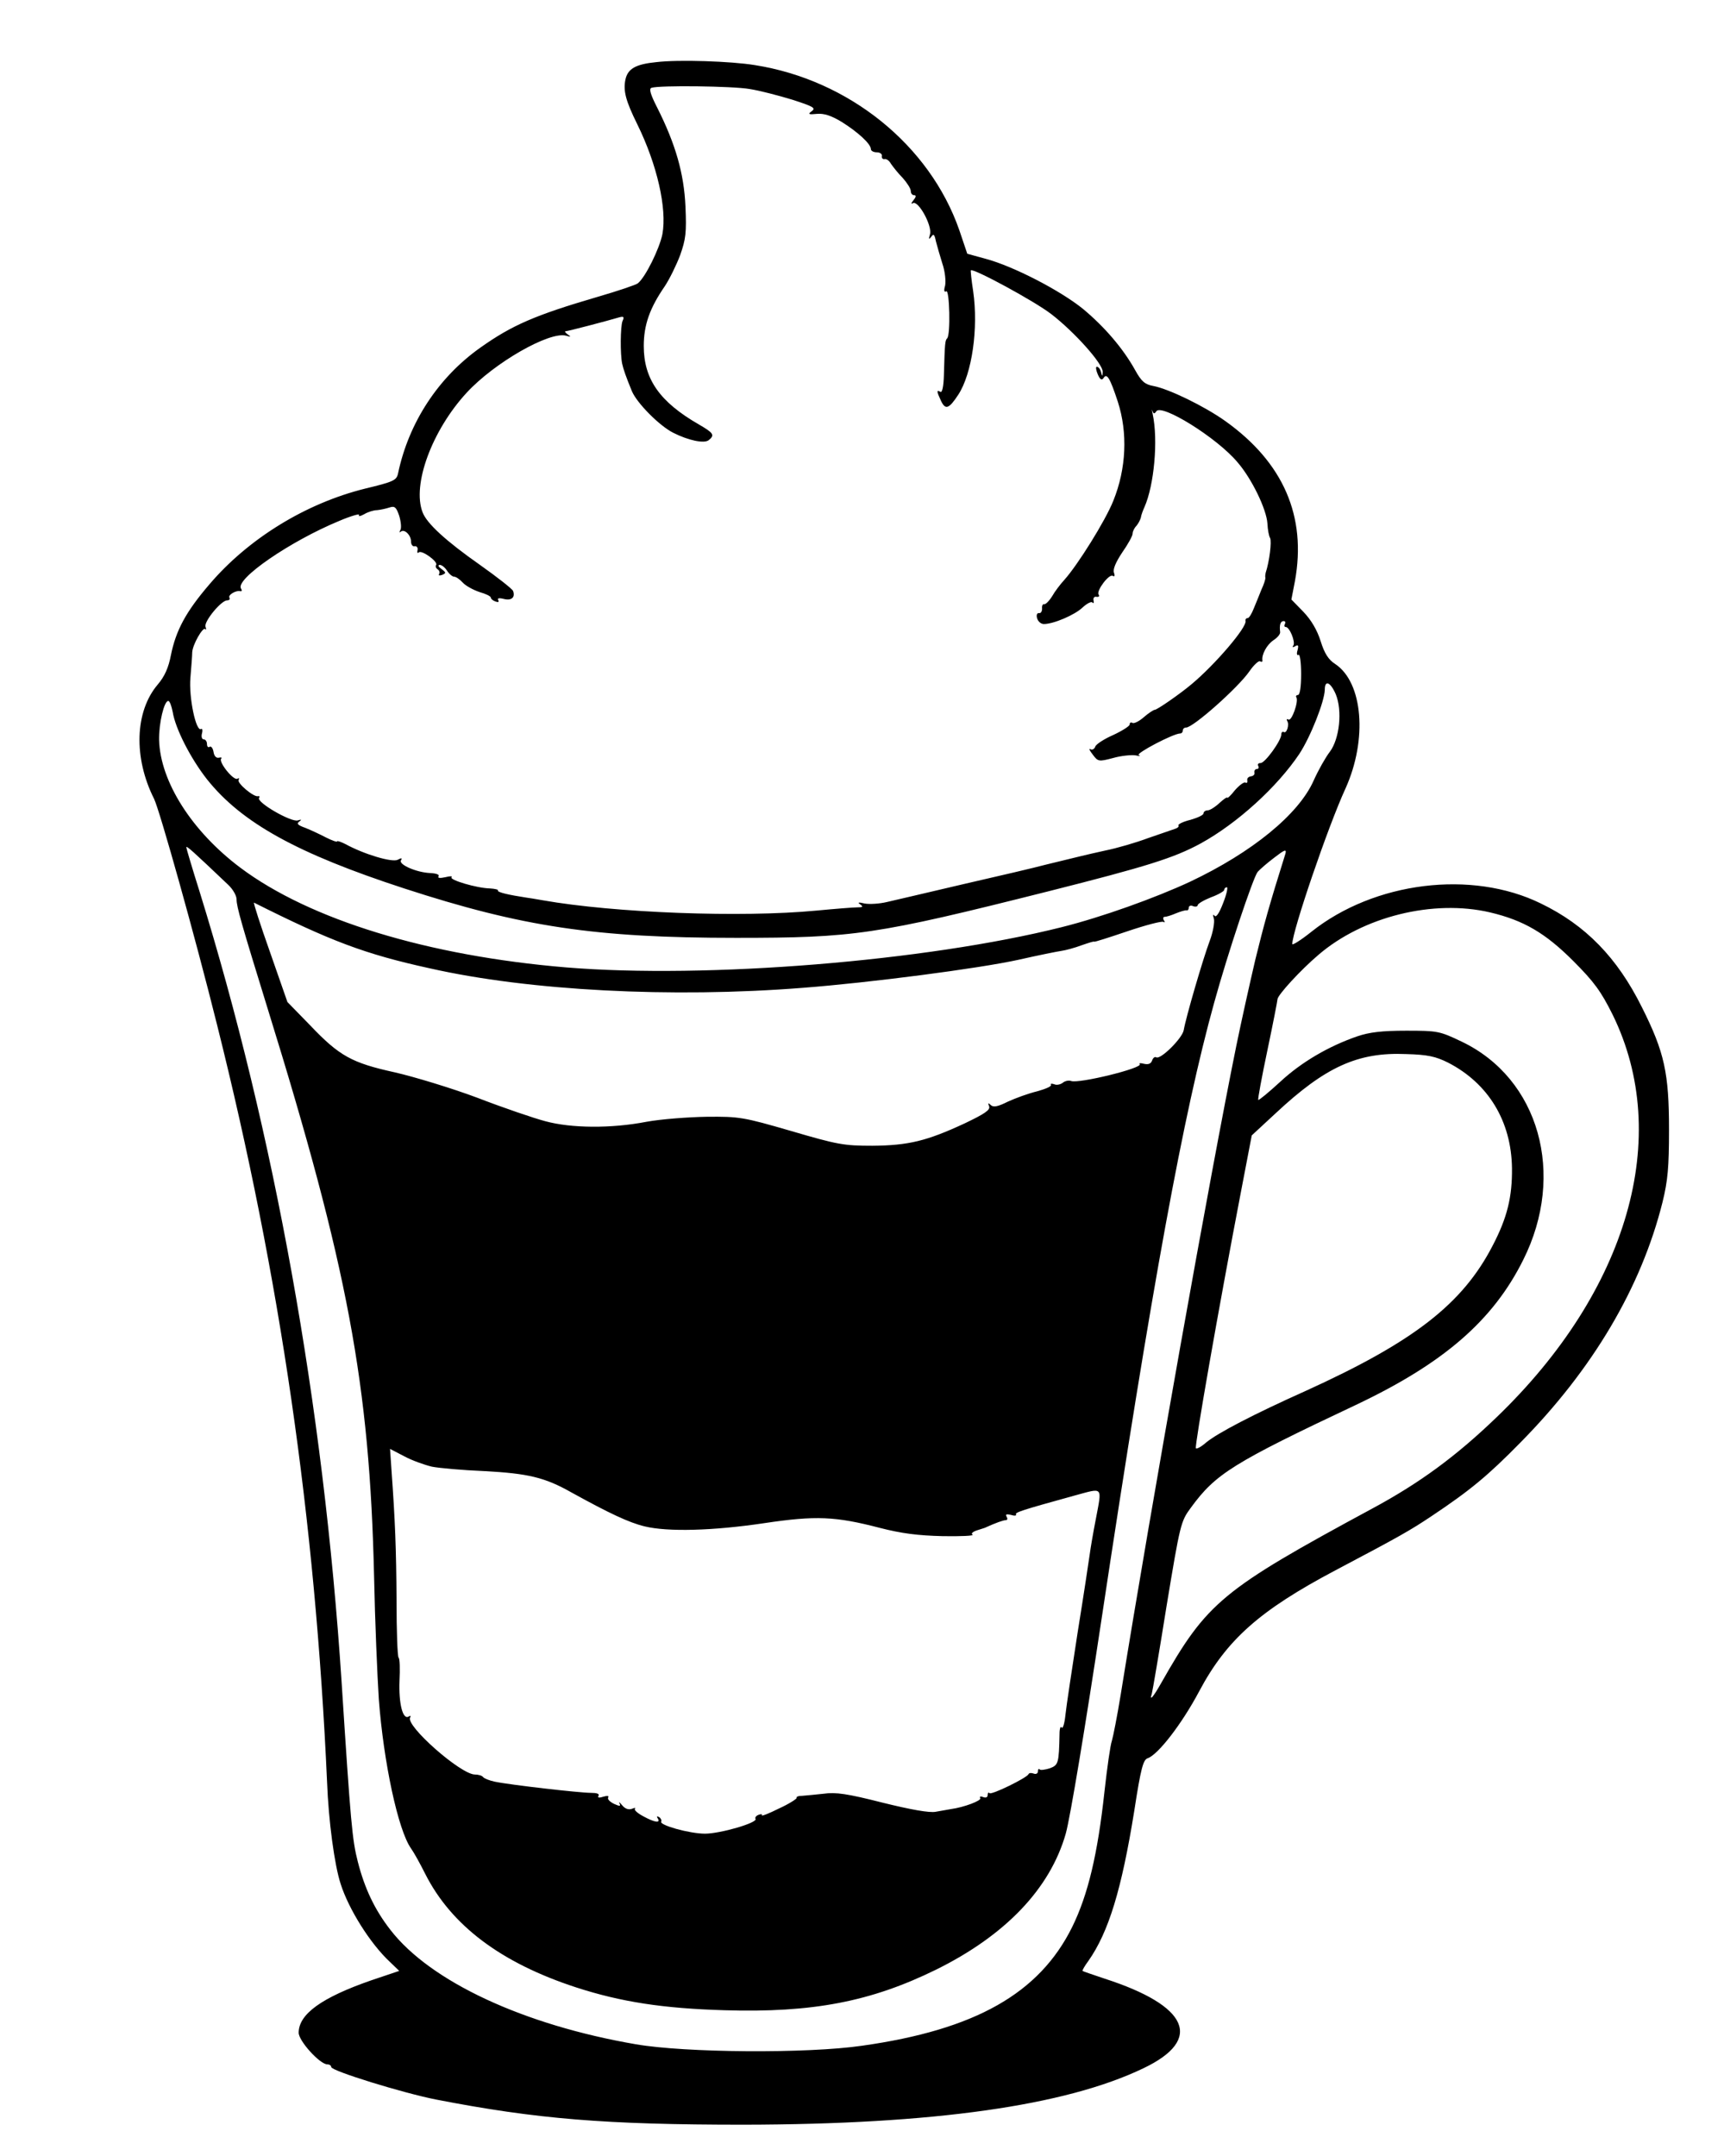 <?xml version="1.0" standalone="no"?>
<!DOCTYPE svg PUBLIC "-//W3C//DTD SVG 20010904//EN"
 "http://www.w3.org/TR/2001/REC-SVG-20010904/DTD/svg10.dtd">
<svg version="1.0" xmlns="http://www.w3.org/2000/svg"
 width="583pt" height="729pt" viewBox="0 0 583 729"
 preserveAspectRatio="xMidYMid meet">
<g transform="translate(0,729) scale(0.1,-0.1)"
fill="#000000" stroke="none">
<path d="M2220 7080 c-70 -7 -97 -22 -105 -59 -8 -38 1 -72 40 -151 67 -136
101 -285 85 -372 -10 -49 -57 -145 -83 -166 -6 -5 -68 -26 -137 -46 -212 -62
-289 -96 -395 -171 -143 -101 -243 -254 -279 -426 -5 -23 -15 -28 -111 -51
-202 -50 -396 -170 -527 -324 -79 -92 -113 -155 -130 -239 -8 -42 -21 -72 -45
-100 -77 -91 -82 -247 -12 -386 19 -39 137 -459 213 -764 214 -854 332 -1672
372 -2560 5 -132 25 -281 46 -345 27 -85 100 -202 167 -264 l31 -30 -95 -32
c-167 -58 -245 -114 -245 -177 0 -28 72 -107 97 -107 7 0 13 -4 13 -9 0 -13
243 -88 355 -110 340 -66 573 -85 1040 -85 641 1 1088 64 1352 191 203 97 153
211 -132 303 -38 13 -72 24 -74 26 -2 1 7 17 19 33 69 98 113 242 156 510 22
143 30 171 45 176 35 12 115 115 174 226 93 175 205 274 460 409 218 115 253
135 325 183 132 88 192 138 301 249 245 248 409 525 481 813 18 73 22 119 22
245 0 191 -15 262 -92 415 -83 167 -190 277 -341 350 -234 115 -564 74 -777
-96 -35 -28 -64 -46 -64 -41 0 43 121 398 180 526 75 166 59 359 -35 421 -22
14 -36 35 -49 77 -12 38 -32 72 -59 100 l-40 41 12 62 c40 219 -39 401 -235
541 -70 50 -191 109 -244 119 -28 5 -40 15 -61 53 -41 74 -104 147 -176 207
-76 62 -236 145 -330 170 l-62 17 -27 80 c-100 287 -373 508 -692 558 -80 13
-257 19 -332 10z m315 -91 c33 -5 98 -22 144 -36 71 -23 81 -28 66 -39 -14
-10 -11 -12 18 -9 24 2 48 -6 83 -27 56 -35 99 -75 99 -92 0 -6 9 -11 20 -11
11 0 19 -6 17 -13 -1 -6 3 -11 9 -10 6 2 16 -5 22 -16 7 -10 24 -32 40 -48 15
-17 27 -36 27 -44 0 -8 5 -14 11 -14 8 0 7 -6 -2 -17 -8 -10 -9 -14 -2 -10 18
11 66 -76 58 -105 -5 -17 -4 -19 4 -9 8 12 11 9 16 -15 4 -16 14 -50 22 -76 9
-26 12 -59 9 -74 -5 -17 -3 -23 4 -19 11 7 15 -147 3 -159 -7 -7 -8 -15 -11
-124 -1 -39 -6 -61 -12 -57 -13 8 -13 2 2 -30 15 -32 27 -28 59 21 46 71 68
223 50 349 -6 38 -9 70 -8 71 8 8 215 -104 272 -148 78 -60 176 -169 174 -196
-1 -16 -2 -16 -6 1 -2 9 -9 17 -14 17 -4 0 -3 -11 3 -25 8 -19 14 -22 20 -13
11 18 22 -1 48 -80 34 -105 29 -226 -15 -335 -27 -68 -121 -218 -166 -268 -13
-14 -32 -39 -41 -55 -10 -16 -22 -28 -27 -27 -5 1 -8 -5 -7 -15 0 -9 -4 -16
-10 -15 -7 1 -10 -6 -7 -17 3 -11 13 -20 23 -20 33 0 105 31 131 56 14 13 29
21 33 17 4 -5 6 -1 4 7 -2 8 3 14 10 12 8 -1 11 2 7 8 -8 13 36 71 48 63 6 -4
8 0 4 11 -4 11 6 35 28 68 19 27 35 56 35 63 0 8 6 20 13 27 6 7 13 20 15 28
1 8 7 24 12 35 33 74 47 227 28 315 -3 14 -3 19 -1 11 4 -11 7 -11 13 -2 17
28 205 -89 274 -171 49 -56 99 -160 102 -208 1 -21 5 -43 9 -49 6 -11 -2 -79
-15 -118 -1 -5 -2 -12 -1 -16 1 -5 -5 -23 -13 -40 -7 -18 -19 -47 -26 -64 -7
-18 -16 -33 -21 -33 -5 0 -8 -4 -7 -9 6 -21 -103 -148 -182 -214 -39 -33 -117
-87 -125 -87 -4 0 -21 -11 -37 -25 -16 -14 -34 -23 -39 -19 -5 3 -9 0 -9 -6 0
-5 -25 -21 -55 -35 -30 -13 -58 -31 -61 -39 -3 -9 -11 -13 -17 -9 -6 3 -2 -5
8 -18 18 -24 20 -25 69 -12 28 8 62 11 76 9 14 -3 19 -3 11 1 -12 5 117 73
140 73 5 0 9 5 9 10 0 6 5 10 11 10 24 0 176 135 214 190 15 22 32 37 36 34 5
-3 9 -2 8 3 -3 20 15 53 37 68 14 9 24 21 23 28 -3 24 1 37 12 37 5 0 7 -4 4
-10 -3 -5 -2 -10 3 -10 13 0 33 -50 26 -62 -5 -7 -2 -8 6 -3 10 6 12 3 8 -13
-4 -12 -2 -20 3 -16 5 3 9 -26 9 -65 0 -43 -4 -71 -11 -71 -5 0 -8 -4 -5 -8 8
-14 -16 -82 -27 -75 -6 3 -7 1 -4 -5 8 -12 -2 -44 -12 -37 -4 2 -8 -1 -8 -8 0
-21 -55 -97 -70 -97 -8 0 -11 -4 -8 -10 3 -5 1 -10 -4 -10 -6 0 -10 -5 -9 -12
2 -7 -4 -12 -12 -13 -8 -1 -14 -7 -12 -14 1 -7 -2 -10 -6 -7 -5 3 -21 -9 -36
-26 -14 -18 -26 -29 -26 -25 0 3 -12 -5 -26 -18 -15 -14 -33 -25 -40 -25 -8 0
-14 -5 -14 -10 0 -6 -20 -15 -44 -22 -25 -6 -43 -15 -41 -19 3 -4 -3 -9 -13
-12 -9 -3 -50 -17 -90 -31 -40 -15 -105 -34 -145 -42 -73 -16 -94 -22 -202
-48 -33 -9 -157 -38 -275 -65 -118 -28 -236 -55 -261 -61 -25 -6 -59 -8 -75
-5 -21 5 -25 4 -15 -3 11 -8 9 -10 -10 -10 -13 0 -76 -5 -139 -11 -253 -24
-681 -8 -925 35 -22 4 -47 8 -55 9 -59 9 -99 18 -96 24 2 3 -10 6 -27 7 -45 1
-139 29 -130 38 4 4 -5 4 -21 0 -18 -4 -27 -3 -23 3 4 6 -8 10 -28 11 -47 2
-108 29 -99 43 5 8 2 9 -11 2 -18 -10 -113 18 -177 53 -16 8 -28 12 -28 9 0
-3 -17 3 -37 13 -21 11 -53 26 -71 33 -25 9 -30 14 -20 21 9 7 8 8 -5 4 -22
-7 -140 61 -131 76 3 4 2 7 -3 6 -14 -5 -73 45 -66 55 3 6 1 7 -4 4 -13 -8
-65 57 -55 68 4 3 0 5 -8 3 -9 -2 -16 6 -18 20 -2 12 -8 20 -13 17 -5 -4 -9 1
-9 9 0 9 -5 16 -11 16 -6 0 -9 9 -6 20 3 11 1 18 -3 15 -17 -11 -42 107 -36
174 3 36 6 74 6 85 1 26 36 87 44 79 4 -4 4 -1 1 8 -6 17 53 89 73 89 7 0 11
4 8 9 -6 9 22 26 37 22 5 -1 6 3 2 9 -20 32 166 160 333 229 40 17 70 25 66
20 -3 -6 4 -5 17 2 13 8 33 14 44 14 11 1 30 5 42 9 18 6 23 1 33 -28 6 -20 8
-41 4 -48 -4 -7 -4 -10 1 -6 12 11 35 -11 35 -33 0 -11 6 -18 13 -16 6 1 11
-5 9 -13 -2 -8 0 -12 4 -8 9 10 66 -31 59 -42 -3 -5 -1 -11 5 -15 6 -4 8 -11
5 -16 -3 -5 1 -6 10 -3 14 6 14 8 -2 20 -11 8 -13 13 -6 14 7 0 18 -9 25 -20
7 -11 18 -20 24 -20 6 0 19 -9 29 -20 10 -11 36 -25 57 -32 21 -6 38 -14 38
-19 0 -4 7 -10 16 -13 9 -3 12 -2 9 5 -4 6 2 8 18 4 27 -7 40 5 32 27 -3 7
-54 47 -112 88 -114 80 -180 140 -194 178 -36 93 32 277 149 404 94 102 280
208 336 193 17 -5 18 -4 6 4 -8 6 -12 11 -7 11 7 0 141 35 181 47 15 4 18 2
11 -13 -7 -18 -8 -111 -1 -144 4 -18 12 -42 33 -93 17 -40 92 -116 139 -140
51 -26 106 -38 121 -25 21 17 16 24 -34 53 -132 76 -186 153 -186 265 0 71 20
128 71 202 16 24 39 71 52 105 19 54 22 76 18 165 -5 111 -33 210 -96 335 -22
43 -28 63 -19 66 26 9 275 6 332 -4z m1982 -2046 c23 -56 13 -151 -20 -195
-14 -18 -39 -62 -55 -98 -51 -114 -208 -242 -417 -341 -118 -55 -299 -120
-435 -154 -458 -115 -1200 -175 -1675 -136 -468 39 -867 161 -1102 337 -164
123 -271 291 -275 432 -1 57 17 132 31 132 5 0 11 -17 15 -37 9 -57 61 -158
116 -228 117 -147 305 -251 667 -369 399 -130 646 -167 1122 -167 400 0 471
10 1055 157 333 84 426 113 516 162 124 68 259 191 334 303 38 58 85 177 86
217 0 34 19 26 37 -15z m-3745 -645 c15 -14 28 -36 28 -49 0 -25 17 -84 105
-369 271 -874 345 -1271 360 -1920 3 -151 11 -338 16 -415 16 -213 65 -443
109 -505 10 -14 31 -52 48 -86 88 -174 256 -301 511 -384 151 -49 294 -71 501
-77 298 -9 495 29 715 137 235 116 386 274 439 460 15 53 67 367 121 725 171
1134 277 1710 381 2085 46 167 132 424 147 442 7 8 32 30 56 48 35 27 42 30
38 14 -55 -175 -73 -241 -102 -359 -18 -77 -47 -207 -64 -290 -88 -432 -287
-1549 -391 -2194 -12 -74 -26 -144 -30 -157 -5 -13 -16 -90 -25 -171 -23 -213
-56 -350 -109 -458 -111 -225 -328 -348 -711 -402 -185 -27 -598 -24 -765 5
-379 65 -695 212 -830 387 -53 68 -87 140 -110 230 -19 74 -24 129 -55 610
-61 931 -227 1854 -480 2670 -25 79 -45 147 -45 150 0 7 21 -12 142 -127z
m3364 -62 c-13 -34 -24 -50 -29 -42 -5 6 -6 2 -2 -10 3 -12 -3 -46 -14 -75
-23 -61 -81 -260 -88 -302 -5 -28 -79 -101 -93 -92 -5 3 -11 -2 -14 -11 -4
-11 -13 -14 -27 -11 -12 3 -18 3 -15 -1 13 -13 -207 -67 -232 -57 -8 3 -21 0
-28 -6 -8 -6 -21 -9 -29 -5 -9 3 -14 2 -11 -2 3 -5 -18 -14 -47 -22 -29 -7
-73 -23 -99 -35 -34 -17 -49 -20 -58 -11 -8 8 -10 7 -5 -5 4 -12 -15 -25 -82
-57 -129 -60 -191 -75 -313 -76 -97 0 -118 4 -275 50 -162 47 -175 49 -285 48
-63 -1 -155 -8 -204 -17 -119 -23 -254 -22 -342 2 -38 10 -141 45 -229 79 -88
33 -214 71 -279 86 -146 32 -188 55 -287 159 l-77 79 -59 169 c-33 93 -57 168
-54 167 259 -130 375 -174 594 -222 336 -76 818 -101 1262 -66 223 17 594 65
730 95 66 15 131 28 145 30 14 2 44 10 68 19 23 8 42 14 42 12 0 -2 50 14 112
35 62 21 116 35 122 32 5 -3 6 -1 2 5 -4 7 -3 12 3 12 5 0 22 5 38 12 15 6 31
11 36 10 4 -1 7 3 7 9 0 6 7 9 15 5 8 -3 15 -1 15 3 0 5 20 17 45 27 25 9 45
21 45 25 0 5 4 9 9 9 4 0 -1 -24 -13 -54z m903 -31 c114 -27 187 -70 281 -164
71 -71 94 -103 133 -181 203 -413 53 -934 -392 -1362 -137 -132 -261 -223
-421 -309 -509 -275 -558 -316 -714 -591 -26 -46 -40 -62 -31 -35 2 6 25 140
50 297 46 278 48 286 82 332 84 115 141 151 563 350 292 139 459 283 561 488
145 289 54 613 -208 738 -75 36 -82 37 -188 37 -81 0 -124 -5 -165 -19 -96
-33 -189 -87 -261 -154 -38 -35 -72 -63 -74 -61 -2 2 12 78 31 168 19 90 34
168 34 172 0 14 78 99 138 150 151 130 389 189 581 144z m-142 -508 c136 -70
214 -198 216 -357 1 -97 -16 -167 -65 -261 -102 -198 -267 -326 -635 -493
-172 -77 -297 -142 -335 -174 -16 -14 -31 -22 -34 -19 -5 5 75 464 153 870
l36 188 81 75 c168 157 278 207 441 200 73 -2 100 -8 142 -29z m-3437 -1366
c25 -5 104 -12 177 -15 148 -8 205 -21 295 -72 127 -70 194 -102 248 -115 78
-19 231 -15 405 11 174 26 240 23 390 -16 74 -19 129 -26 213 -28 61 -1 107 1
101 5 -6 3 -1 9 13 14 12 4 25 8 28 9 37 17 63 26 71 26 6 0 7 5 3 12 -5 8 0
9 14 6 12 -4 20 -3 18 1 -5 7 16 14 197 64 100 27 94 34 72 -83 -8 -41 -17
-93 -20 -116 -3 -22 -21 -141 -41 -265 -19 -123 -38 -248 -41 -277 -3 -30 -9
-49 -13 -43 -3 6 -7 -3 -7 -21 -2 -101 -4 -106 -33 -117 -16 -5 -31 -7 -34 -4
-3 4 -6 1 -6 -6 0 -7 -6 -11 -14 -8 -8 3 -16 3 -18 -2 -5 -12 -125 -71 -132
-64 -3 4 -6 1 -6 -6 0 -8 -6 -11 -16 -7 -8 3 -12 2 -9 -4 5 -8 -55 -31 -100
-37 -11 -2 -34 -6 -51 -9 -21 -4 -83 7 -180 31 -118 30 -158 36 -199 30 -27
-3 -60 -6 -72 -7 -13 0 -21 -3 -19 -7 1 -3 -25 -20 -60 -36 -34 -17 -60 -27
-58 -23 3 4 -2 5 -10 2 -9 -3 -14 -10 -11 -14 8 -13 -119 -50 -171 -50 -52 0
-156 29 -148 41 2 4 -1 11 -7 15 -8 4 -9 3 -5 -4 11 -17 -9 -15 -49 7 -19 10
-31 21 -28 25 4 4 -1 4 -10 0 -12 -4 -23 0 -33 12 -9 11 -13 13 -9 6 5 -10 1
-10 -19 -1 -14 7 -23 16 -19 22 3 5 -3 6 -17 2 -15 -5 -20 -3 -16 3 4 7 -6 10
-26 10 -37 0 -274 27 -326 38 -18 4 -35 11 -38 15 -3 5 -16 9 -28 9 -48 0
-236 166 -219 193 3 6 1 7 -5 3 -20 -12 -34 44 -31 121 2 40 1 75 -3 78 -4 4
-7 91 -7 193 -1 177 -5 273 -17 440 l-5 73 48 -25 c26 -14 68 -29 93 -35z"/>
</g>
</svg>
